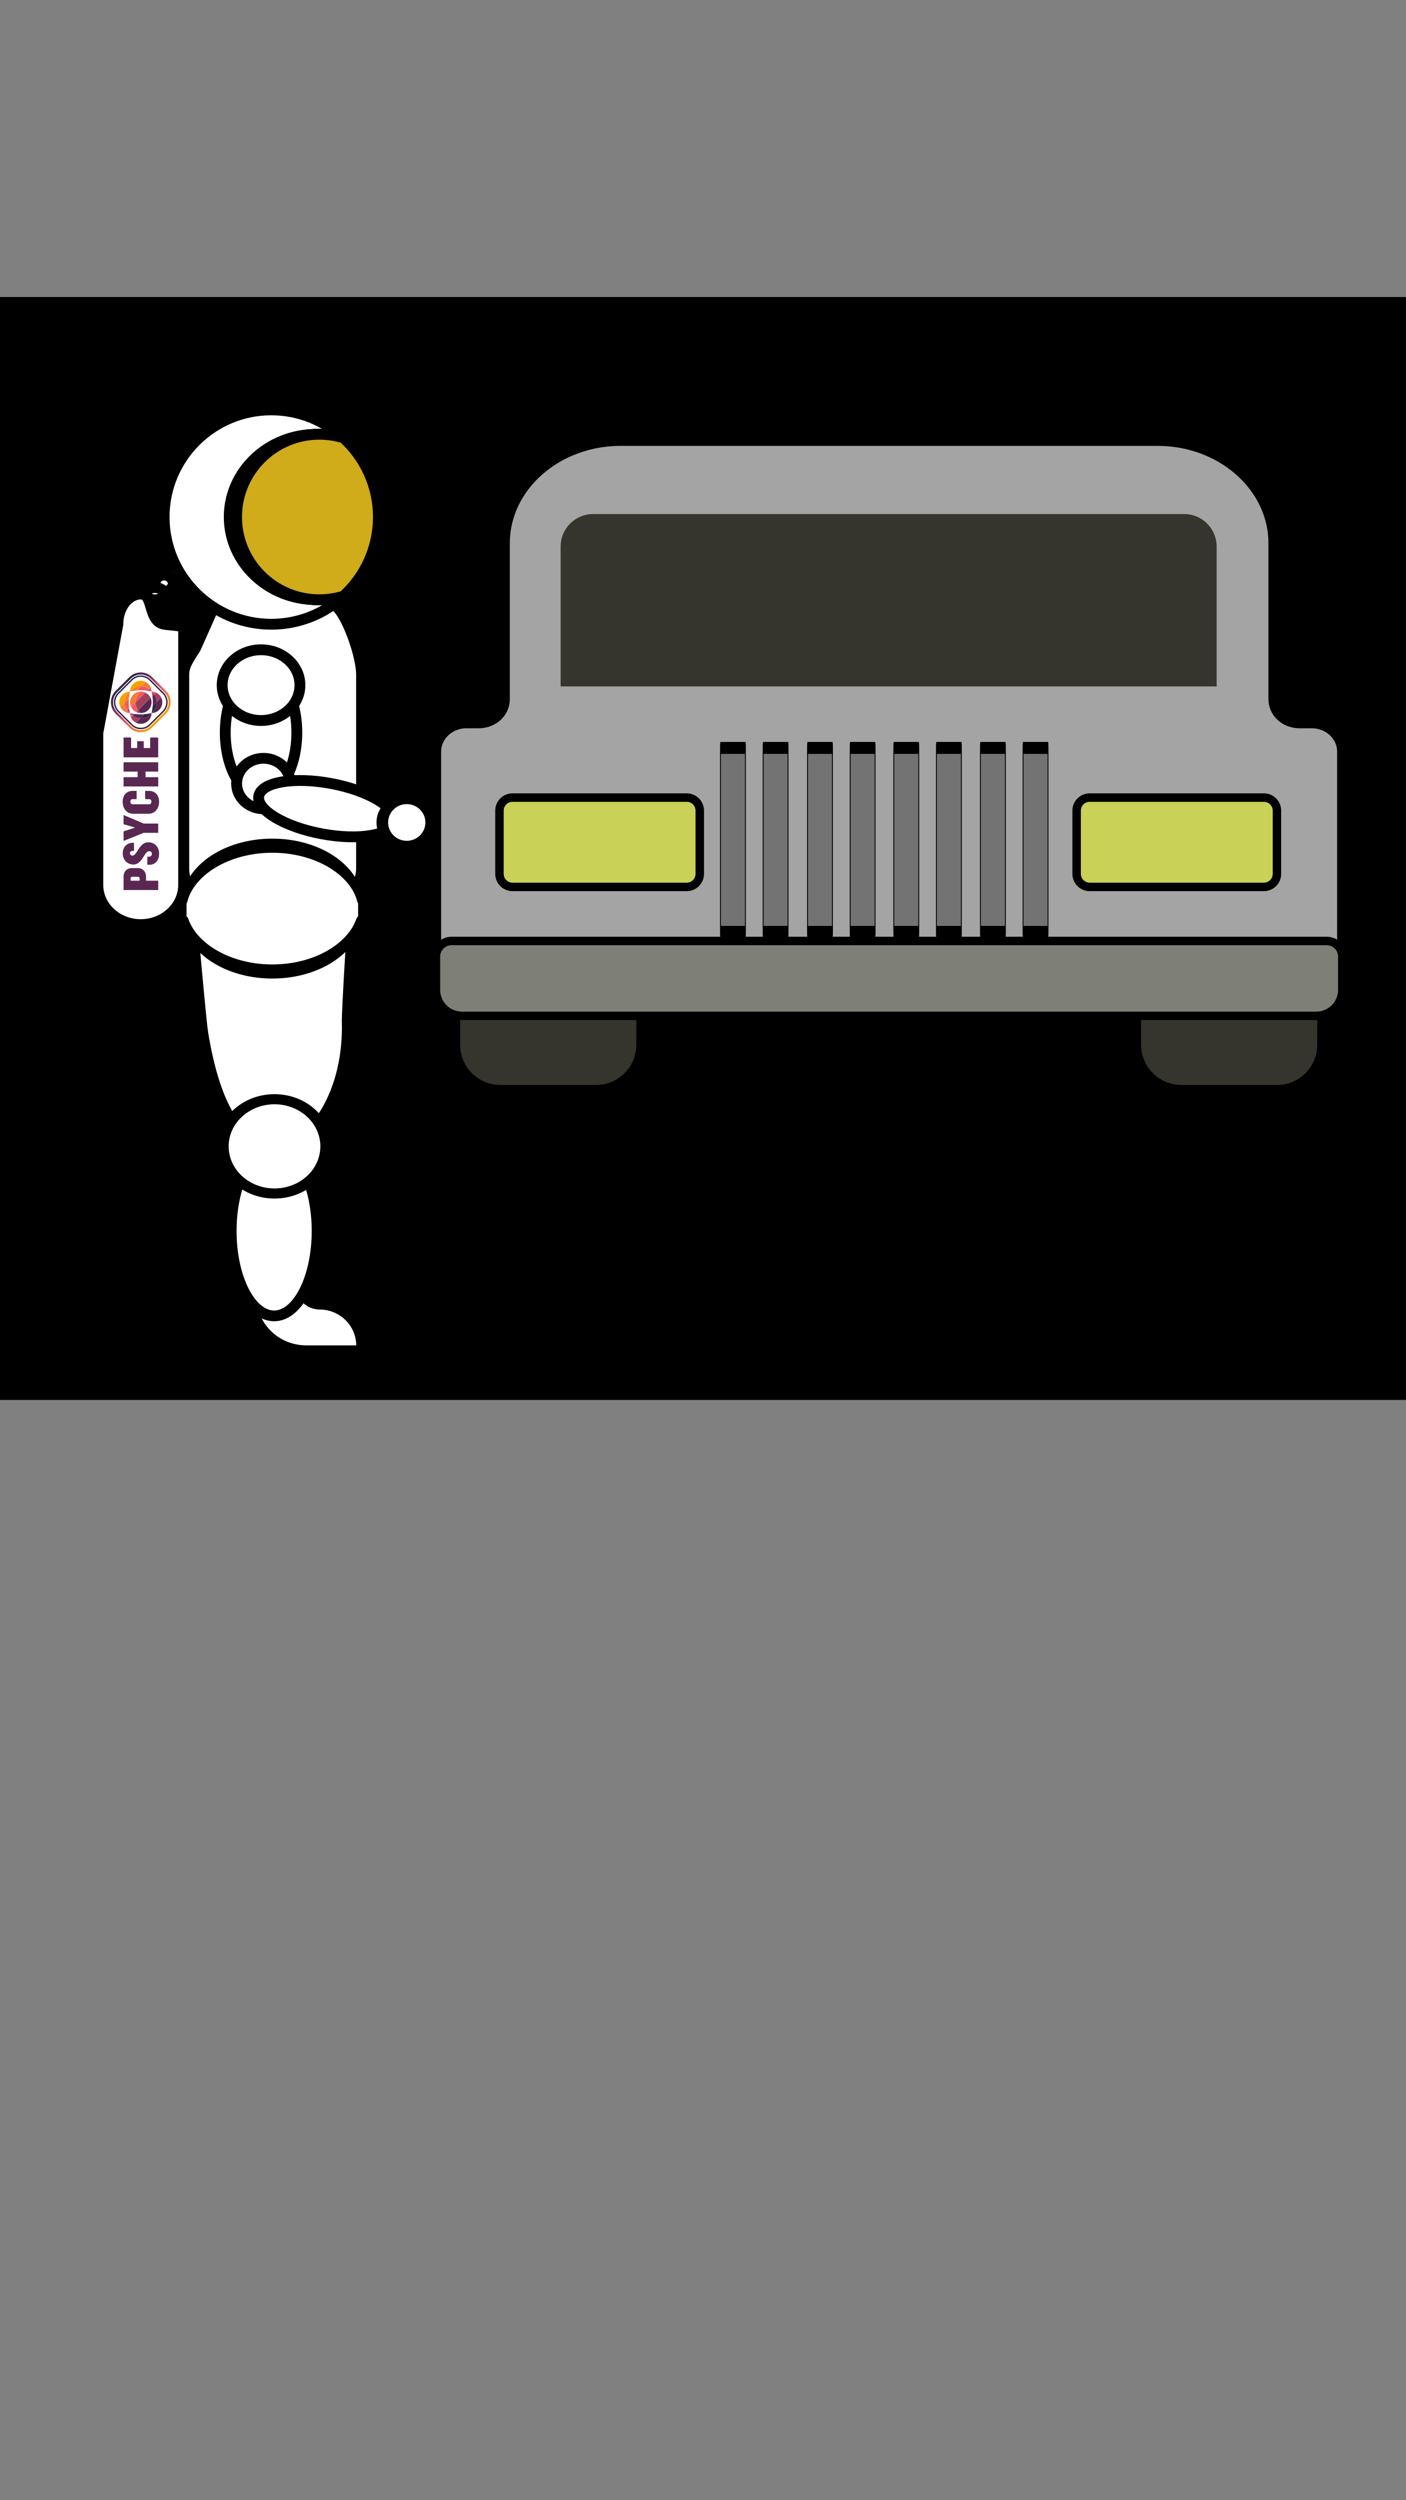 <?xml version="1.0" encoding="UTF-8" standalone="no"?>
<!DOCTYPE svg PUBLIC "-//W3C//DTD SVG 1.1//EN" "http://www.w3.org/Graphics/SVG/1.1/DTD/svg11.dtd">
<svg width="100%" height="100%" viewBox="0 0 1080 1920" version="1.1" xmlns="http://www.w3.org/2000/svg" xmlns:xlink="http://www.w3.org/1999/xlink" xml:space="preserve" xmlns:serif="http://www.serif.com/" style="fill-rule:evenodd;clip-rule:evenodd;stroke-linecap:round;stroke-linejoin:round;stroke-miterlimit:1.5;">
    <rect x="0" y="0" width="1080" height="1920" fill="#808080" stroke="none"/>
    <g transform="matrix(1.094,0,0,1,-47.757,0)">
        <rect x="43.653" y="228.097" width="987.185" height="846.945"/>
    </g>
    <g transform="matrix(0.429,0,0,0.429,43.132,267.434)">
        <g id="Suit" transform="matrix(0.561,0,0,0.561,-353.756,0.409)">
            <g transform="matrix(1.13,0,0,1.155,-365.843,-865.156)">
                <path d="M1261.79,2247.72C1261.79,2245.5 1261.11,2243.34 1259.85,2241.5C1248.72,2225.16 1242.34,2206.07 1242.34,2185.69L1242.34,1649.99C1242.34,1620.89 1262.93,1598.55 1276.57,1574.79L1335.8,1444.67C1355.25,1401.95 1398.86,1374.38 1447.01,1374.38L1522.74,1374.38C1581.38,1374.38 1634.8,1407.08 1660.05,1458.42L1660.13,1458.59C1687.54,1447.24 1744.18,1586.67 1744.18,1649.99L1744.18,2185.69C1744.18,2205.95 1737.88,2224.93 1726.89,2241.21C1724.93,2244.05 1723.89,2247.4 1723.89,2250.82C1723.83,2250.83 1723.83,2250.83 1723.83,2250.83C1723.83,2331.04 1657.32,2396.06 1575.27,2396.06C1522.92,2396.06 1464.08,2396.06 1411.63,2396.06C1328.88,2396.06 1261.79,2330.48 1261.79,2249.58L1261.79,2247.72Z" style="fill:white;stroke:black;stroke-width:30.26px;"/>
            </g>
            <g transform="matrix(0.979,0,0,1.082,174.324,-264.122)">
                <path d="M1461.14,3194.31C1461.14,3197.79 1458.02,3200.61 1454.17,3200.61C1431.91,3200.61 1359.33,3200.61 1280.85,3200.61C1223.9,3200.61 1170.35,3176.13 1136.59,3134.66C1102.84,3093.19 1092.92,3039.68 1109.86,2990.52C1109.86,2990.52 1109.86,2990.52 1109.86,2990.52L1254.66,2990.52C1254.66,2990.52 1259.87,3005.62 1265.47,3021.89C1273.57,3045.38 1297.63,3061.39 1324.85,3061.39C1324.85,3061.39 1324.85,3061.39 1324.85,3061.39C1361,3061.39 1395.66,3074.37 1421.23,3097.48C1446.78,3120.59 1461.14,3151.93 1461.14,3184.61C1461.14,3188.45 1461.14,3191.73 1461.14,3194.31Z" style="fill:white;stroke:black;stroke-width:33.51px;"/>
            </g>
            <g transform="matrix(0.969,0,0,0.953,-90.932,119.604)">
                <ellipse cx="1462.61" cy="2829.24" rx="141.717" ry="284.284" style="fill:white;stroke:black;stroke-width:35.97px;"/>
            </g>
            <g transform="matrix(2.021,-0.055,0.032,1.162,-1869.41,-327.329)">
                <path d="M1431.26,2228.39C1429.16,2201.67 1422.67,2019.1 1419.07,1915.27C1418.46,1899.57 1422.5,1884.42 1429.77,1875.08C1437.05,1865.74 1446.57,1863.51 1455.01,1869.16C1455.01,1869.15 1455.01,1869.15 1455.01,1869.15L1544.64,1874.06C1545.11,1874.04 1545.58,1874.03 1546.05,1874.03C1547.94,1874.03 1549.82,1874.17 1551.69,1874.44L1677.33,1919.8C1677.33,1919.8 1663.7,2176.2 1663.7,2209.98C1663.7,2395.18 1608.51,2545.14 1546.05,2545.14C1483.59,2545.14 1447.3,2433.11 1431.26,2228.39Z" style="fill:white;stroke:black;stroke-width:20.97px;"/>
            </g>
            <g transform="matrix(0.897,0,0,2.119,172.386,-4222.77)">
                <path d="M973.06,2858.66L973.059,2858.66C968.114,2858.66 964.106,2856.97 964.106,2854.87C964.106,2846.75 964.106,2827.89 964.106,2821.58C964.106,2820.43 966.321,2819.49 969.054,2819.49C969.057,2819.49 969.058,2819.49 969.058,2819.49C995.45,2775.19 1124.71,2741.51 1280,2741.51C1435.29,2741.51 1564.55,2775.19 1590.94,2819.49L1590.95,2819.49C1592.25,2819.49 1593.51,2819.71 1594.43,2820.1C1595.35,2820.49 1595.87,2821.02 1595.87,2821.58C1595.87,2827.87 1595.87,2846.76 1595.87,2854.88C1595.87,2855.89 1594.93,2856.85 1593.26,2857.55C1591.58,2858.26 1589.31,2858.66 1586.95,2858.66C1586.94,2858.66 1586.94,2858.66 1586.94,2858.66C1553.31,2900.12 1428.56,2930.94 1280,2930.94C1131.44,2930.94 1006.7,2900.12 973.06,2858.66Z" style="fill:white;stroke:black;stroke-width:21.25px;"/>
            </g>
            <g transform="matrix(1.129,0,0,0.992,-276.69,-36.094)">
                <ellipse cx="1420.89" cy="2602.76" rx="145.888" ry="151.609" style="fill:white;stroke:black;stroke-width:32.55px;"/>
            </g>
        </g>
        <g id="Tank" transform="matrix(0.561,0,0,0.561,-353.756,0.409)">
            <g transform="matrix(1,0,0,1,42.212,-770.12)">
                <ellipse cx="964.132" cy="1493.66" rx="31.136" ry="25.747" style="fill:white;stroke:black;stroke-width:34.58px;"/>
            </g>
            <g transform="matrix(1,0,0,1,35.591,-776.77)">
                <ellipse cx="939.617" cy="1526.06" rx="28.942" ry="26.435" style="fill:white;stroke:black;stroke-width:34.58px;"/>
            </g>
            <g transform="matrix(1,0,0,1,42.212,-770.12)">
                <path d="M995.245,1661.29L995.245,2481.69C995.245,2551.63 933.891,2608.41 858.32,2608.41C782.749,2608.41 721.394,2551.63 721.394,2481.69L721.394,1997.19L785.366,1650C784.616,1644.49 785.366,1655.8 785.366,1650C785.366,1596.72 818.441,1553.46 859.181,1553.46C899.92,1553.46 880.57,1640.49 932.996,1650C947.116,1652.56 996.49,1654.27 995.245,1661.29Z" style="fill:white;stroke:black;stroke-width:34.58px;"/>
            </g>
            <g transform="matrix(1,0,0,1,42.212,-790.658)">
                <ellipse cx="903.702" cy="1573.03" rx="29.293" ry="19.568" style="fill:white;stroke:black;stroke-width:34.58px;"/>
            </g>
        </g>
        <g id="Helmet" transform="matrix(0.561,0,0,0.561,-353.756,0.409)">
            <g transform="matrix(1,0,0,1,292.353,-895.19)">
                <path d="M1255.3,1685.7C1194.49,1741.2 1113.6,1775.07 1024.86,1775.07C836.101,1775.07 682.854,1621.82 682.854,1433.07C682.854,1244.31 836.101,1091.06 1024.86,1091.06C1113.6,1091.06 1194.49,1124.93 1255.3,1180.44C1230.92,1173 1205.05,1169 1178.25,1169C1032.51,1169 914.185,1287.33 914.185,1433.07C914.185,1578.81 1032.51,1697.13 1178.25,1697.13C1205.05,1697.13 1230.92,1693.13 1255.3,1685.7Z" style="fill:white;stroke:black;stroke-width:34.58px;"/>
            </g>
            <g transform="matrix(0.811,0,0,0.772,629.598,-568.61)">
                <path d="M1124.64,1760.26C1093.07,1769.89 1059.57,1775.07 1024.86,1775.07C836.101,1775.07 682.854,1621.82 682.854,1433.07C682.854,1244.31 836.101,1091.06 1024.86,1091.06C1059.57,1091.06 1093.07,1096.24 1124.64,1105.87C1213.41,1186.9 1269.14,1303.53 1269.14,1433.07C1269.14,1562.61 1213.41,1679.23 1124.64,1760.26Z" style="fill:rgb(147,145,134);stroke:black;stroke-width:43.66px;"/>
            </g>
            <g transform="matrix(0.772,0,0,0.772,679.299,-568.61)">
                <path d="M1124.64,1760.26C1093.07,1769.89 1059.57,1775.07 1024.86,1775.07C836.101,1775.07 682.854,1621.82 682.854,1433.07C682.854,1244.31 836.101,1091.06 1024.86,1091.06C1059.57,1091.06 1093.07,1096.24 1124.64,1105.87C1213.41,1186.9 1269.14,1303.53 1269.14,1433.07C1269.14,1562.61 1213.41,1679.23 1124.64,1760.26Z" style="fill:rgb(208,171,26);stroke:black;stroke-width:44.78px;"/>
            </g>
        </g>
        <g id="ArmUpper" transform="matrix(0.561,0,0,0.561,-353.756,0.409)">
            <g transform="matrix(1,0,0,1,-48.866,-858.497)">
                <ellipse cx="1333.41" cy="2084.07" rx="114.197" ry="201.911" style="fill:white;stroke:black;stroke-width:34.58px;"/>
            </g>
            <g transform="matrix(1,0,0,1,-58.76,-826.247)">
                <ellipse cx="1343.31" cy="1900.44" rx="124.091" ry="112.85" style="fill:white;stroke:black;stroke-width:34.58px;"/>
            </g>
            <g transform="matrix(1,0,0,0.988,-12.678,-780.433)">
                <ellipse cx="1304.94" cy="2194.99" rx="85.724" ry="81.59" style="fill:white;stroke:black;stroke-width:34.79px;"/>
            </g>
        </g>
        <g id="ArmLower" transform="matrix(0.561,0,0,0.561,-353.756,0.409)">
            <g transform="matrix(0.983,0.184,-0.184,0.983,468.133,-1002.01)">
                <ellipse cx="1462.27" cy="2239.4" rx="219.934" ry="81.637" style="fill:white;stroke:black;stroke-width:34.58px;"/>
            </g>
            <g transform="matrix(1.293,0,0,1.108,-451.193,-139.532)">
                <ellipse cx="1702.07" cy="1490.91" rx="60.354" ry="67.207" style="fill:white;stroke:black;stroke-width:28.71px;"/>
            </g>
        </g>
        <g id="Main-Logo" transform="matrix(0.314,0,0,0.314,98.049,580.269)">
            <path d="M170.39,340.85C146.072,340.884 122.717,331.215 105.54,314L26.76,235.24C-8.662,199.595 -8.662,141.185 26.76,105.54L105.54,26.76C141.185,-8.662 199.595,-8.662 235.24,26.76L314,105.54C349.518,141.142 349.518,199.638 314,235.24L235.24,314C218.063,331.215 194.708,340.884 170.39,340.85ZM170.39,12C149.252,11.902 128.931,20.276 114,35.24L35.24,114C4.472,144.99 4.472,195.74 35.24,226.73L114,305.54C144.944,336.409 195.786,336.409 226.73,305.54L305.51,226.76C336.379,195.816 336.379,144.974 305.51,114.03L226.76,35.24C211.834,20.281 191.521,11.907 170.39,12Z" style="fill:url(#_Linear1);fill-rule:nonzero;"/>
            <path d="M170.39,323.68C150.028,323.764 130.457,315.689 116.08,301.27L39.51,224.7C9.768,194.887 9.768,145.903 39.51,116.09L116.08,39.52C145.893,9.778 194.877,9.778 224.69,39.52L301.26,116.09C330.944,145.929 330.944,194.861 301.26,224.7L224.7,301.27C210.323,315.689 190.752,323.764 170.39,323.68ZM170.39,25.05C152.15,25.018 134.63,32.264 121.74,45.17L45.17,121.74C18.523,148.447 18.523,192.333 45.17,219.04L121.74,295.61C148.476,322.193 192.304,322.193 219.04,295.61L295.61,219C322.193,192.264 322.193,148.436 295.61,121.7L219,45.17C206.12,32.274 188.616,25.029 170.39,25.05Z" style="fill:url(#_Linear2);fill-rule:nonzero;"/>
            <path d="M167.71,261.92C192.641,262.758 216.501,251.503 231.71,231.73C218.426,235.02 204.899,237.237 191.26,238.36L167.71,261.92ZM261.9,167.73L238.37,191.26C237.255,204.908 235.031,218.443 231.72,231.73C251.526,216.549 262.787,192.669 261.9,167.73Z" style="fill:rgb(49,33,70);fill-rule:nonzero;"/>
            <path d="M293.06,170.39C293.072,160.883 290.863,151.503 286.61,143L261.9,167.73C262.789,192.667 251.532,216.547 231.73,231.73C248,231.742 263.62,225.259 275.1,213.73C286.607,202.251 293.075,186.644 293.06,170.39ZM217.44,246C203.228,256.938 185.632,262.574 167.71,261.93L143,286.61C151.503,290.852 160.877,293.061 170.38,293.061C204.025,293.061 231.71,265.376 231.71,231.731C231.71,231.731 231.71,231.73 231.71,231.73C227.596,237.089 222.799,241.886 217.44,246ZM167.71,261.92L191.27,238.36C172.112,239.952 152.834,239.358 133.81,236.59L123.94,246.46C136.601,255.972 151.883,261.37 167.71,261.92ZM231.73,170.39C231.746,161.406 229.779,152.527 225.97,144.39L154.79,215.6C155.23,216.21 155.66,216.83 156.13,217.44C160.24,222.802 165.034,227.603 170.39,231.72C170.393,231.72 170.397,231.72 170.4,231.72C204.045,231.72 231.73,204.035 231.73,170.39L231.73,170.39Z" style="fill:rgb(90,39,82);fill-rule:nonzero;"/>
            <path d="M236.57,133.83C239.342,152.84 239.949,172.103 238.38,191.25L261.91,167.72C261.375,151.904 255.971,136.633 246.44,124L236.57,133.83Z" style="fill:rgb(90,39,82);fill-rule:nonzero;"/>
            <path d="M156.13,217.44C155.67,216.84 155.24,216.22 154.79,215.6L144.43,226C152.567,229.809 161.446,231.776 170.43,231.76C165.057,227.633 160.25,222.818 156.13,217.44ZM123.94,246.46L114.16,256.24C117.226,263.269 121.581,269.663 127,275.09C131.68,279.762 137.083,283.649 143,286.6L167.69,261.91C151.871,261.359 136.597,255.965 123.94,246.46ZM261.9,167.73L286.61,143C280.17,130.13 269.416,119.917 256.23,114.15L246.43,123.95C255.973,136.599 261.377,151.894 261.9,167.73ZM154.79,215.6L226,144.43C219.895,131.406 209.414,120.925 196.39,114.82L140.16,171C140.27,187.026 145.386,202.623 154.79,215.6ZM94.35,216.82C94.5,217.03 94.65,217.24 94.8,217.44C98.91,222.802 103.704,227.603 109.06,231.72C107.06,223.553 105.447,215.297 104.22,206.95L94.35,216.82Z" style="fill:rgb(165,64,92);fill-rule:nonzero;"/>
            <path d="M123.94,246.46L133.81,236.59C125.484,235.384 117.224,233.762 109.06,231.73C113.329,237.292 118.335,242.248 123.94,246.46ZM246.44,124C246.29,123.79 246.14,123.58 245.99,123.38C241.88,118.018 237.086,113.217 231.73,109.1C233.73,117.267 235.343,125.523 236.57,133.87L246.44,124ZM216.84,94.33L207,104.2C215.326,105.406 223.586,107.028 231.75,109.06C227.472,103.496 222.456,98.54 216.84,94.33Z" style="fill:rgb(165,64,92);fill-rule:nonzero;"/>
            <path d="M94.8,217.44C94.64,217.24 94.5,217.02 94.35,216.82L84.55,226.62C92.279,229.997 100.625,231.737 109.06,231.73C103.703,227.61 98.909,222.805 94.8,217.44Z" style="fill:rgb(239,89,101);fill-rule:nonzero;"/>
            <path d="M109.06,231.73C109.053,240.165 110.793,248.511 114.17,256.24L123.95,246.46C118.341,242.248 113.332,237.293 109.06,231.73ZM246,123.34C246.16,123.54 246.3,123.76 246.45,123.96L256.25,114.16C248.521,110.783 240.175,109.043 231.74,109.05C237.097,113.17 241.891,117.975 246,123.34ZM231.73,109.06C231.736,100.625 229.997,92.28 226.62,84.55L216.84,94.33C222.449,98.542 227.458,103.497 231.73,109.06ZM140.16,171L114.82,196.34C120.916,209.382 131.398,219.882 144.43,226L154.79,215.64C145.379,202.652 140.262,187.039 140.16,171ZM140.16,171L196.35,114.81C188.213,111.001 179.334,109.034 170.35,109.05C151.127,123.799 139.932,146.772 140.16,171ZM94.35,216.82L104.22,206.95C101.448,187.94 100.841,168.677 102.41,149.53L78.88,173.06C79.407,188.889 84.811,204.176 94.35,216.82Z" style="fill:rgb(239,89,101);fill-rule:nonzero;"/>
            <path d="M173.07,78.87L149.51,102.43C168.678,100.836 187.966,101.43 207,104.2L216.87,94.33C204.201,84.812 188.907,79.414 173.07,78.87Z" style="fill:rgb(239,89,101);fill-rule:nonzero;"/>
            <path d="M170.39,109.06C136.744,109.066 109.061,136.754 109.061,170.4C109.061,179.367 111.027,188.225 114.82,196.35L140.16,171C139.945,146.769 151.155,123.799 170.39,109.06ZM78.88,173.06L54.17,197.77C57.121,203.687 61.008,209.09 65.68,213.77C71.109,219.193 77.506,223.552 84.54,226.62L94.34,216.82C84.805,204.175 79.404,188.888 78.88,173.06ZM216.84,94.33L226.62,84.55C220.853,71.364 210.64,60.61 197.77,54.17L173.07,78.87C188.897,79.42 204.179,84.818 216.84,94.33ZM173.07,78.87C148.139,78.032 124.279,89.287 109.07,109.06C122.354,105.77 135.881,103.553 149.52,102.43L173.07,78.87ZM78.88,173.06L102.41,149.53C103.525,135.882 105.749,122.347 109.06,109.06C89.254,124.241 77.993,148.121 78.88,173.06Z" style="fill:rgb(244,125,51);fill-rule:nonzero;"/>
            <path d="M109.06,109.06C109.06,109.06 109.059,109.06 109.059,109.06C75.414,109.06 47.729,136.745 47.729,170.39C47.729,179.893 49.938,189.267 54.18,197.77L78.89,173.06C78.001,148.123 89.258,124.243 109.06,109.06Z" style="fill:rgb(249,160,0);fill-rule:nonzero;"/>
            <path d="M123.34,94.8C137.552,83.862 155.148,78.226 173.07,78.87L197.76,54.18C189.257,49.938 179.883,47.729 170.38,47.729C136.735,47.729 109.05,75.414 109.05,109.059C109.05,109.059 109.05,109.06 109.05,109.06C113.17,103.703 117.975,98.909 123.34,94.8Z" style="fill:rgb(249,160,0);fill-rule:nonzero;"/>
        </g>
        <g transform="matrix(5.73544e-17,-0.944,0.944,5.73544e-17,-8.95,1319.16)">
            <path d="M395.48,180L387.78,180L387.78,203.11L370.1,203.11L370.1,137.31L395.48,137.31C404.76,137.31 411.67,143.23 411.67,153.11L411.67,164.17C411.67,174 404.76,180 395.48,180ZM395.19,153.93C395.19,151.56 394,150.67 392.13,150.67L387.78,150.67L387.78,167.85L392.13,167.85C394,167.85 395.19,166.85 395.19,164.59L395.19,153.93ZM439.52,204.75C426.09,204.75 417.99,197.75 417.99,185.99L417.99,182.44L433.39,182.44L433.39,185.6C433.39,188.76 435.39,191.03 438.72,191.03C442.05,191.03 443.66,189.15 443.66,185.7C443.66,181.65 438.82,178.79 433.39,175.33C426.39,170.99 418.48,165.65 418.48,155.98C418.48,145.71 425.79,135.74 440.01,135.73C451.66,135.73 459.66,144.13 459.66,154.39L459.66,157.16L444.26,157.16L444.26,154.1C444.26,151.24 442.38,149.46 440.01,149.46C439.972,149.459 439.933,149.459 439.895,149.459C437.41,149.459 435.365,151.503 435.365,153.989C435.365,154.059 435.367,154.13 435.37,154.2C435.37,158.2 440.21,161.01 445.64,164.47C452.64,168.91 460.64,174.34 460.64,184.41C460.65,194.78 453.14,204.75 439.52,204.75ZM496.19,175.33L496.19,203.08L478.52,203.08L478.52,175.33L463.12,137.33L481.29,137.33L488.5,159.25L494.92,137.33L512.4,137.33L496.19,175.33ZM537.56,204.75C524.33,204.75 514.65,196.65 514.65,184.51L514.65,155.87C514.65,143.72 524.33,135.63 537.56,135.63C550.1,135.63 558.1,143.33 558.1,154.68L558.1,162.09L542.4,162.09L542.4,154.59C542.4,152.02 540.72,150.24 537.56,150.25C534.4,150.26 532.72,152.03 532.72,154.59L532.72,185.79C532.72,188.36 534.4,190.13 537.56,190.13C540.72,190.13 542.4,188.36 542.4,185.78L542.4,178.27L558.1,178.27L558.1,185.68C558.1,197.05 550.1,204.75 537.56,204.75ZM594.64,203.07L594.64,179L584.17,179L584.17,203.09L566.49,203.09L566.49,137.31L584.17,137.31L584.17,164L594.64,164L594.64,137.31L612.31,137.31L612.31,203.07L594.64,203.07ZM621.69,203.07L621.69,137.31L659.31,137.31L659.31,151.63L639.36,151.63L639.36,163.18L652.3,163.18L652.3,175.62L639.36,175.62L639.36,187.86L659.31,187.86L659.31,203.07L621.69,203.07Z" style="fill:rgb(90,39,82);fill-rule:nonzero;"/>
        </g>
        <g id="boot" transform="matrix(0.561,0,0,0.561,-353.756,0.409)">
            <path d="M1583.75,3200.51C1587.96,3200.51 1591.85,3202.78 1593.94,3206.44C1596.03,3210.1 1596,3214.6 1593.85,3218.23C1593.39,3219.01 1592.96,3219.74 1592.57,3220.4C1591.3,3222.55 1588.99,3223.87 1586.5,3223.87C1553.73,3223.87 1330.07,3223.87 1256.58,3223.87C1243.68,3223.87 1233.23,3213.41 1233.23,3200.52C1233.23,3200.52 1233.23,3200.51 1233.23,3200.51L1583.75,3200.51Z" style="fill:rgb(112,106,106);stroke:black;stroke-width:34.58px;"/>
            <rect x="1275" y="3200.51" width="44.323" height="23.351" style="fill:rgb(112,106,106);stroke:black;stroke-width:34.58px;"/>
            <g transform="matrix(1,0,0,1,85.779,-5.00222e-12)">
                <rect x="1275" y="3200.51" width="44.323" height="23.351" style="fill:rgb(112,106,106);stroke:black;stroke-width:34.58px;"/>
            </g>
            <g transform="matrix(1,0,0,1,175.811,-5.00222e-12)">
                <rect x="1275" y="3200.51" width="44.323" height="23.351" style="fill:rgb(112,106,106);stroke:black;stroke-width:34.58px;"/>
            </g>
            <g transform="matrix(1,0,0,1,263.069,-5.00222e-12)">
                <rect x="1275" y="3200.51" width="44.323" height="23.351" style="fill:rgb(112,106,106);stroke:black;stroke-width:34.58px;"/>
            </g>
        </g>
    </g>
    <g transform="matrix(0.774,0,0,0.774,254.448,-215.906)">
        <g id="tires">
            <g transform="matrix(1,0,0,1,-39.025,-51)">
                <path d="M341.765,1286.72L341.765,1366.5C341.765,1388.51 323.891,1406.39 301.876,1406.39L206.83,1406.39C184.815,1406.39 166.941,1388.51 166.941,1366.5L166.941,1286.72C166.941,1264.7 184.815,1246.83 206.83,1246.83L301.876,1246.83C323.891,1246.83 341.765,1264.7 341.765,1286.72Z" style="fill:rgb(53,53,45);"/>
            </g>
            <g transform="matrix(1,0,0,1,636.768,-51)">
                <path d="M341.765,1286.72L341.765,1366.5C341.765,1388.51 323.891,1406.39 301.876,1406.39L206.83,1406.39C184.815,1406.39 166.941,1388.51 166.941,1366.5L166.941,1286.72C166.941,1264.7 184.815,1246.83 206.83,1246.83L301.876,1246.83C323.891,1246.83 341.765,1264.7 341.765,1286.72Z" style="fill:rgb(53,53,45);"/>
            </g>
        </g>
        <g id="body" transform="matrix(1,0,0,0.577,0,351.161)">
            <g id="body1" serif:id="body">
                <path id="body2" serif:id="body" d="M935.228,1077.18C935.228,1089.07 937.951,1100.46 942.798,1108.86C947.646,1117.26 954.22,1121.98 961.075,1121.98C967.899,1121.98 973.397,1121.98 973.397,1121.98C981.354,1121.98 988.984,1126.73 994.61,1135.17C1000.24,1143.61 1003.4,1155.06 1003.4,1167C1003.4,1167 1003.4,1406.02 1003.4,1507.59C1003.4,1532.33 991.825,1552.39 977.549,1552.39C846.907,1552.39 260.372,1552.39 129.73,1552.39C115.455,1552.39 103.882,1532.33 103.882,1507.59C103.882,1406.02 103.882,1167 103.882,1167C103.882,1155.06 107.043,1143.61 112.669,1135.17C118.295,1126.73 125.926,1121.98 133.882,1121.98L146.204,1121.98C153.059,1121.98 159.634,1117.26 164.481,1108.86C169.328,1100.46 172.052,1089.07 172.052,1077.18C172.052,990.648 172.052,808.953 172.052,808.953C172.052,713.649 223.539,636.389 287.052,636.389L820.228,636.389C883.74,636.389 935.228,713.649 935.228,808.953C935.228,808.953 935.228,990.648 935.228,1077.18Z" style="fill:rgb(164,164,164);stroke:black;stroke-width:10.29px;"/>
            </g>
        </g>
        <g id="headlights">
            <path d="M352.79,1070.27C359.928,1070.27 365.714,1076.05 365.714,1083.19L365.714,1145.97C365.714,1153.11 359.928,1158.89 352.79,1158.89L179.865,1158.89C172.728,1158.89 166.941,1153.11 166.941,1145.97L166.941,1083.19C166.941,1076.05 172.728,1070.27 179.865,1070.27L352.79,1070.27Z" style="fill:rgb(201,209,86);stroke:black;stroke-width:8.4px;"/>
            <g transform="matrix(1,0,0,1,572.793,0)">
                <path d="M352.79,1070.27C359.928,1070.27 365.714,1076.05 365.714,1083.19L365.714,1145.97C365.714,1153.11 359.928,1158.89 352.79,1158.89L179.865,1158.89C172.728,1158.89 166.941,1153.11 166.941,1145.97L166.941,1083.19C166.941,1076.05 172.728,1070.27 179.865,1070.27L352.79,1070.27Z" style="fill:rgb(201,209,86);stroke:black;stroke-width:8.4px;"/>
            </g>
        </g>
        <g id="windshield">
            <path d="M846.374,788.939C864.218,788.939 878.684,803.404 878.684,821.249C878.684,870.828 878.684,960 878.684,960L227.622,960L227.622,821.269C227.622,803.414 242.097,788.939 259.952,788.939C370.906,788.939 735.452,788.939 846.374,788.939Z" style="fill:rgb(53,53,45);"/>
        </g>
        <g id="grille">
            <g transform="matrix(0.074,0,0,1,357.693,-9)">
                <rect x="386.446" y="1029.99" width="334.298" height="182.547" style="fill:rgb(115,115,115);stroke:black;stroke-width:11.85px;"/>
            </g>
            <g transform="matrix(0.074,0,0,1,400.001,-9)">
                <rect x="386.446" y="1029.99" width="334.298" height="182.547" style="fill:rgb(115,115,115);stroke:black;stroke-width:11.85px;"/>
            </g>
            <g transform="matrix(0.074,0,0,1,444.066,-9)">
                <rect x="386.446" y="1029.99" width="334.298" height="182.547" style="fill:rgb(115,115,115);stroke:black;stroke-width:11.85px;"/>
            </g>
            <g transform="matrix(0.074,0,0,1,486.374,-9)">
                <rect x="386.446" y="1029.99" width="334.298" height="182.547" style="fill:rgb(115,115,115);stroke:black;stroke-width:11.85px;"/>
            </g>
            <g transform="matrix(0.074,0,0,1,529.695,-9)">
                <rect x="386.446" y="1029.99" width="334.298" height="182.547" style="fill:rgb(115,115,115);stroke:black;stroke-width:11.85px;"/>
            </g>
            <g transform="matrix(0.074,0,0,1,572.003,-9)">
                <rect x="386.446" y="1029.99" width="334.298" height="182.547" style="fill:rgb(115,115,115);stroke:black;stroke-width:11.85px;"/>
            </g>
            <g transform="matrix(0.074,0,0,1,615.687,-9)">
                <rect x="386.446" y="1029.99" width="334.298" height="182.547" style="fill:rgb(115,115,115);stroke:black;stroke-width:11.85px;"/>
            </g>
            <g transform="matrix(0.074,0,0,1,657.995,-9)">
                <rect x="386.446" y="1029.99" width="334.298" height="182.547" style="fill:rgb(115,115,115);stroke:black;stroke-width:11.85px;"/>
            </g>
        </g>
        <g id="bumper">
            <path d="M987.888,1212.54C992.002,1212.54 995.946,1214.17 998.855,1217.08C1001.76,1219.99 1003.4,1223.93 1003.4,1228.05C1003.4,1237.58 1003.4,1250.02 1003.4,1261.01C1003.4,1267.87 1000.67,1274.44 995.827,1279.29C990.979,1284.14 984.405,1286.86 977.549,1286.86C846.907,1286.86 260.372,1286.86 129.73,1286.86C122.875,1286.86 116.3,1284.14 111.453,1279.29C106.605,1274.44 103.882,1267.87 103.882,1261.01C103.882,1250.02 103.882,1237.58 103.882,1228.05C103.882,1223.93 105.516,1219.99 108.424,1217.08C111.333,1214.17 115.278,1212.54 119.391,1212.54C228.44,1212.54 878.839,1212.54 987.888,1212.54Z" style="fill:rgb(126,127,119);stroke:black;stroke-width:8.4px;"/>
        </g>
    </g>
    <defs>
        <linearGradient id="_Linear1" x1="0" y1="0" x2="1" y2="0" gradientUnits="userSpaceOnUse" gradientTransform="matrix(208.48,208.48,-208.48,208.48,66.15,66.15)"><stop offset="0" style="stop-color:rgb(49,33,70);stop-opacity:1"/><stop offset="0.2" style="stop-color:rgb(90,39,82);stop-opacity:1"/><stop offset="0.6" style="stop-color:rgb(239,89,101);stop-opacity:1"/><stop offset="1" style="stop-color:rgb(249,160,0);stop-opacity:1"/></linearGradient>
        <linearGradient id="_Linear2" x1="0" y1="0" x2="1" y2="0" gradientUnits="userSpaceOnUse" gradientTransform="matrix(56724.2,56751.6,-56751.6,56724.2,23848.9,23860.4)"><stop offset="0" style="stop-color:rgb(49,33,70);stop-opacity:1"/><stop offset="0.2" style="stop-color:rgb(90,39,82);stop-opacity:1"/><stop offset="0.6" style="stop-color:rgb(239,89,101);stop-opacity:1"/><stop offset="1" style="stop-color:rgb(249,160,0);stop-opacity:1"/></linearGradient>
    </defs>
</svg>
